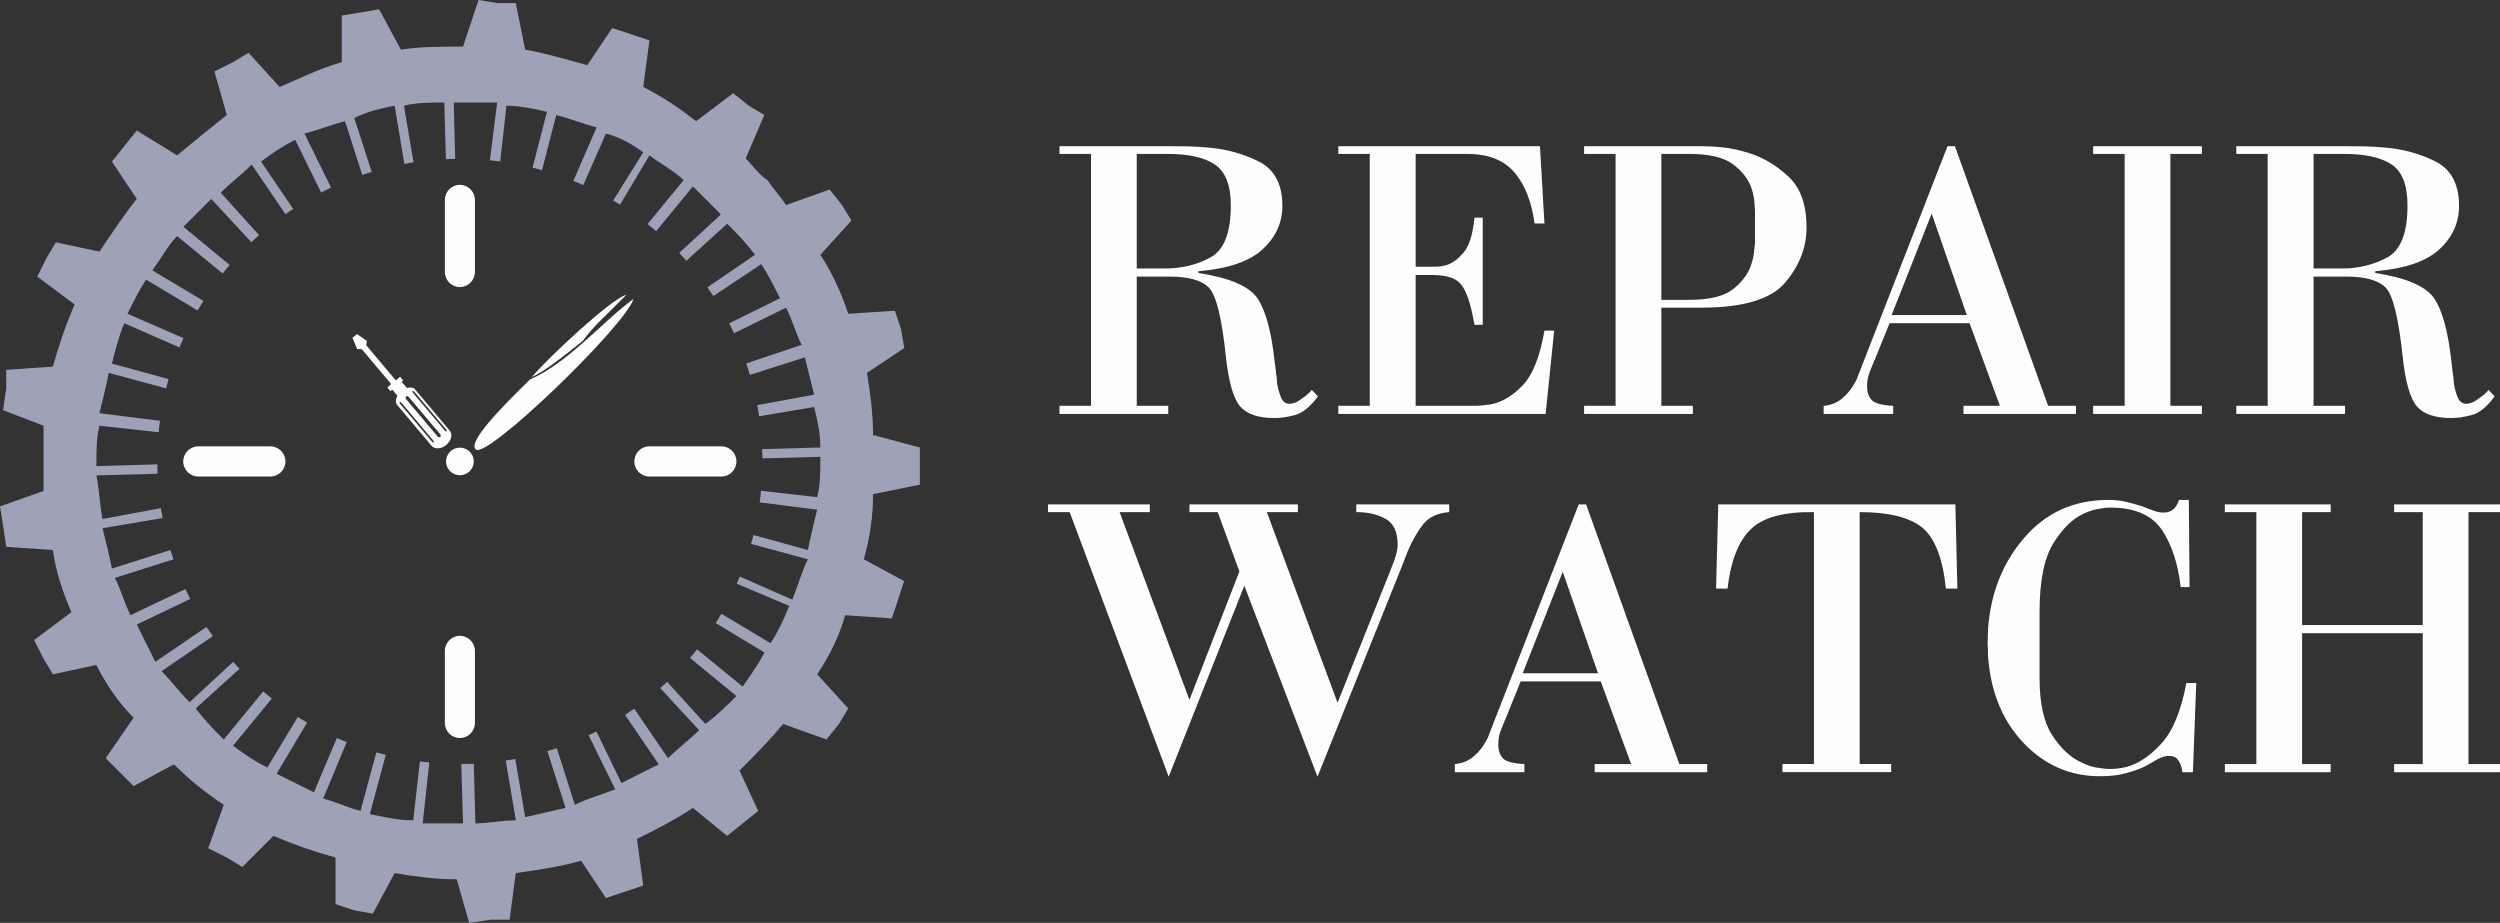 <?xml version="1.0" encoding="UTF-8"?>
<!DOCTYPE svg PUBLIC "-//W3C//DTD SVG 1.1//EN" "http://www.w3.org/Graphics/SVG/1.1/DTD/svg11.dtd">
<!-- Creator: CorelDRAW X8 -->
<svg xmlns="http://www.w3.org/2000/svg" xml:space="preserve" width="100%" height="100%" version="1.1" style="shape-rendering:geometricPrecision; text-rendering:geometricPrecision; image-rendering:optimizeQuality; fill-rule:evenodd; clip-rule:evenodd"
viewBox="0 0 17218 6356"
 xmlns:xlink="http://www.w3.org/1999/xlink">
 <rect x="0" y="0" width="17218" height="6356" fill="#333333" stroke="none"/>
 <defs>
  <style type="text/css">
   <![CDATA[
    .fil1 {fill:#FEFEFE;fill-rule:nonzero}
    .fil0 {fill:#9DA2B6;fill-rule:nonzero}
   ]]>
  </style>
 </defs>
 <g id="Слой_x0020_1">
  <path class="fil0" d="M1582 1825l-319 -263c64,-64 128,-128 192,-192l276 298c18,-17 35,-33 53,-49l-264 -292c64,-64 149,-129 214,-193l0 0 232 341c18,-13 35,-24 53,-36l-221 -326c85,-64 150,-107 235,-150l179 363c22,-12 45,-23 68,-34l-183 -372c86,-21 193,-64 278,-85l1 0 119 370c22,-8 43,-14 65,-21l-120 -371c85,-43 171,-64 278,-85l0 0 67 401c21,-4 42,-8 63,-11l-66 -390c86,-22 193,-22 278,-22l0 0 11 390c21,-1 43,-1 64,-2l-10 -388c107,0 192,0 299,0l-50 398c24,2 48,5 71,8l43 -384c86,0 193,21 278,42l1 0 -99 385c22,5 43,11 65,17l98 -380c85,21 192,64 278,85l0 0 -160 369c23,9 46,19 68,29l156 -355c86,22 171,65 257,129l0 0 -207 332c16,9 32,19 47,29l203 -340c85,64 171,107 235,171l0 0 -248 302c20,16 40,33 59,49l253 -308c65,64 129,128 193,193l0 0 -287 265c16,18 33,35 49,54l281 -255 0 0c64,64 128,128 192,214l-328 224c14,20 28,40 41,60l330 -220c43,64 86,150 129,235l-350 173c12,22 23,45 33,68l359 -176c43,85 65,171 107,256l0 0 -382 128c9,26 18,52 26,79l378 -121 0 0c21,86 43,171 64,257l-392 72c5,25 9,51 13,77l379 -64c21,86 43,172 43,279l0 0 -401 11c1,21 2,43 2,64l399 -11c0,107 0,193 -22,278l-387 -44c-2,27 -5,54 -9,80l396 50c-21,85 -42,171 -64,278l0 0 -375 -103c-5,20 -10,41 -16,61l391 106c-43,86 -64,171 -107,278l-362 -159c-7,16 -14,33 -21,49l362 153c-43,107 -86,193 -129,257l0 0 -339 -203c-12,22 -25,43 -39,64l336 203c-43,86 -107,171 -150,235l-314 -257c-16,20 -32,40 -49,59l320 263c-64,64 -128,128 -214,192l0 0 -263 -290c-16,15 -32,29 -48,43l268 290c-64,64 -150,128 -214,193l0 0 -233 -341c-21,15 -42,29 -63,43l232 340c-86,43 -171,86 -257,129l-172 -355c-18,9 -36,18 -54,26l183 372c-107,42 -192,64 -278,107l0 0 -124 -390c-21,7 -43,14 -65,20l125 391c-86,21 -193,43 -278,64l0 0 -68 -401c-22,4 -44,8 -66,11l70 412c-107,0 -193,21 -279,21l0 0 -11 -411c-28,1 -57,2 -86,2l12 409c-86,0 -193,0 -278,0l46 -420c-22,-2 -44,-4 -65,-7l-46 406c-107,0 -192,-22 -299,-43l0 0 110 -408c-21,-6 -43,-11 -65,-17l-109 403c-86,-21 -172,-64 -257,-85l0 0 162 -389c-23,-9 -45,-18 -68,-28l-158 374c-86,-43 -172,-86 -257,-128l0 0 210 -352c-22,-13 -43,-26 -64,-39l-210 348c-86,-43 -150,-86 -236,-150l267 -325c-20,-16 -39,-32 -59,-49l-272 331c-64,-64 -128,-128 -193,-214l0 0 302 -273c-15,-15 -29,-31 -44,-48l-300 278 0 0c-65,-64 -129,-149 -193,-214l353 -241c-15,-21 -30,-42 -44,-63l-352 240c-43,-85 -85,-171 -128,-257l369 -176c-12,-22 -23,-45 -34,-68l-378 180c-43,-85 -64,-171 -107,-256l0 -1 403 -128c-8,-21 -14,-43 -21,-64l-404 128 1 0c-22,-107 -43,-192 -65,-278l414 -70c-4,-22 -8,-45 -12,-68l-402 74c-21,-107 -21,-193 -42,-300l421 -11c-1,-22 -1,-43 -1,-65l-420 12c0,-107 0,-193 21,-278l408 45c2,-26 5,-52 9,-79l-417 -52c21,-85 43,-171 64,-278l0 0 395 107c6,-21 11,-42 17,-64l-390 -107c21,-86 42,-171 85,-278l380 167c9,-22 18,-43 28,-64l-386 -168c42,-85 85,-171 128,-235l0 0 355 212c13,-22 26,-44 40,-66l-352 -210c64,-86 107,-171 171,-236l0 0 314 258c15,-20 32,-40 48,-59zm-362 -755l0 0 -278 -171 -86 107 -85 107 171 257c-86,107 -171,235 -257,363l-300 -64 -64 107 -64 129 257 192c-65,150 -107,278 -150,428l-321 22 0 128 -22 150 279 107c0,150 0,299 0,449l-300 107 21 129 22 149 321 22c21,150 64,278 128,428l-257 192 65 129 64 107 299 -64c65,128 150,256 257,363l-192 279 85 85 107 107 278 -150c107,107 214,193 343,279l-107 299 128 64 107 65 214 -214c150,64 278,107 428,149l0 321 129 43 128 22 150 -279c128,22 278,43 428,43l85 300 150 -22 129 0 42 -321c150,-21 300,-42 450,-85l171 257 128 -43 129 -43 -43 -321c128,-64 257,-128 385,-214l236 193 107 -86 107 -86 -129 -278 0 0c107,-107 214,-214 300,-321l299 107 86 -107 64 -107 -214 -235c86,-129 150,-257 193,-407l321 22 43 -129 42 -128 -278 -150c43,-150 64,-300 64,-449l322 -65 0 -128 0 -128 -322 -86c0,-150 -21,-300 -42,-428l257 -171 -22 -129 -43 -128 -321 21c-42,-128 -107,-278 -192,-406l214 -236 -65 -107 -85 -107 -300 107c-43,-64 -85,-107 -128,-171 -64,-43 -107,-107 -150,-150l128 -299 -107 -64 -107 -86 -256 193c-107,-86 -236,-172 -364,-236l43 -321 -129 -43 -128 -42 -171 256c-150,-42 -300,-85 -428,-107l-65 -321 -128 0 -128 -21 -107 321c-150,0 -300,0 -428,21l-150 -278 -129 22 -128 21 0 321c-150,43 -278,107 -428,171l-214 -235 -107 64 -128 64 85 300c-107,85 -214,171 -342,278l0 0z"/>
  <path class="fil1" d="M7829 2795l217 0 0 56 -749 0 0 -56 217 0 0 -1735 -217 0 0 -53 763 0c38,0 77,0 118,1 42,1 84,3 127,7 131,9 252,41 362,96 110,54 165,157 165,307 0,116 -46,216 -137,300 -91,83 -238,133 -441,150l0 12c214,33 350,92 406,174 56,83 96,226 118,431 2,15 4,30 6,45 2,15 4,31 5,48 2,9 4,19 5,30 1,10 1,20 1,29 6,36 15,69 27,99 12,30 32,45 60,45 10,0 19,-2 29,-5 9,-2 18,-7 28,-12 9,-6 19,-12 29,-20 11,-7 20,-15 30,-22 7,-6 14,-12 21,-19 6,-6 12,-12 15,-18l43 45c-53,71 -105,114 -157,128 -51,14 -99,21 -142,21 -112,0 -192,-27 -238,-81 -46,-55 -78,-168 -97,-341 -28,-270 -68,-430 -120,-479 -51,-49 -140,-73 -266,-73l-228 0 0 890zm-3466 -736c-212,154 -449,440 -712,554 -200,195 -429,429 -375,481 64,83 1030,-848 1087,-1035zm-349 288c83,-112 173,-186 300,-317 -105,27 -549,443 -651,567 82,-35 229,-151 351,-250zm-1261 422c2,-3 8,0 13,6l217 258c4,5 7,11 4,14 -3,2 -8,-1 -13,-7l-217 -257c-5,-6 -7,-12 -4,-14zm44 -38c6,-5 13,-3 18,3l217 257c5,6 5,13 0,18 -6,5 -13,3 -18,-3l-217 -257c-5,-6 -5,-13 0,-18zm45 -38c3,-2 8,1 13,7l217 257c5,6 7,12 4,14 -3,3 -8,0 -13,-6l-217 -258c-5,-5 -7,-11 -4,-14zm-350 -288l202 240 -26 24 21 25 13 -10 35 41c-11,21 -14,42 -5,59 1,2 1,2 2,3l238 283 0 0 1 1c21,25 66,22 101,-7 34,-29 45,-73 24,-98l-2 -2 -233 -277c-2,-2 -5,-6 -7,-9 -14,-11 -32,-11 -53,-6l-37 -42 11 -9 -21 -26 -30 25 -204 -243 5 -29 -68 -47 -32 26 33 77 32 1zm675 678c53,0 96,42 96,95 0,53 -43,95 -96,95 -52,0 -95,-42 -95,-95 0,-53 43,-95 95,-95zm-1201 95l0 0c0,57 -47,104 -104,104l-496 0c-57,0 -104,-47 -104,-104l0 0c0,-57 47,-104 104,-104l496 0c57,0 104,47 104,104zm3106 0l0 0c0,57 -46,104 -103,104l-497 0c-57,0 -103,-47 -103,-104l0 0c0,-57 46,-104 103,-104l497 0c57,0 103,47 103,104zm-1905 1201l0 0c57,0 104,47 104,104l0 496c0,57 -47,104 -104,104l0 0c-57,0 -103,-47 -103,-104l0 -496c0,-57 46,-104 103,-104zm0 -3106l0 0c57,0 104,47 104,104l0 496c0,57 -47,104 -104,104l0 0c-57,0 -103,-47 -103,-104l0 -496c0,-57 46,-104 103,-104zm4662 576l197 0c115,0 219,-26 311,-76 93,-51 140,-170 140,-358 0,-139 -37,-233 -110,-282 -73,-49 -181,-73 -324,-73l-214 0 0 789zm1605 946l0 -1735 -217 0 0 -53 1389 0 31 532 -68 0c-20,-150 -67,-268 -139,-352 -73,-85 -181,-127 -325,-127l-355 0 0 777 101 0c17,0 34,0 52,-1 18,-1 37,-4 58,-10 43,-13 83,-43 121,-89 38,-46 62,-125 73,-238l57 0 0 738 -57 0c0,-4 0,-8 -1,-12 -1,-5 -3,-9 -4,-13 -21,-120 -49,-203 -84,-249 -34,-46 -100,-69 -198,-69l-118 0 0 901 402 0c19,0 38,-1 58,-3 20,-2 40,-5 61,-8 75,-15 147,-58 215,-129 69,-70 119,-196 151,-378l67 0 -59 574 -1428 0 0 -56 217 0zm1693 0l0 -1735 -217 0 0 -53 811 0c39,0 87,2 144,8 56,6 114,18 174,37 100,30 192,84 276,162 85,77 127,195 127,353 0,137 -49,263 -147,379 -97,115 -290,173 -577,173l-276 0 0 676 217 0 0 56 -749 0 0 -56 217 0zm315 -730l194 0c137,0 237,-24 299,-73 62,-49 103,-103 124,-163 9,-26 16,-53 20,-80 3,-28 6,-52 8,-72 0,-17 0,-34 0,-51 0,-17 0,-35 0,-53 0,-6 0,-12 0,-17 0,-6 0,-12 0,-17 0,-11 0,-23 0,-34 0,-11 0,-23 0,-34 0,-20 -1,-48 -4,-81 -3,-34 -11,-69 -24,-105 -21,-56 -63,-108 -125,-155 -63,-46 -162,-70 -298,-70l-194 0 0 1005zm2332 730l-209 -569 -551 0 -102 251c-4,7 -7,16 -11,25 -4,9 -8,19 -11,28 -8,17 -15,37 -22,59 -6,23 -9,47 -9,73 0,38 10,68 31,92 20,23 70,37 149,41l0 56 -479 0 0 -56c51,-4 94,-22 131,-54 37,-32 64,-66 83,-104 4,-6 7,-11 10,-17 3,-5 5,-11 7,-17l622 -1596 51 0 642 1788 192 0 0 56 -775 0 0 -56 251 0zm-228 -625l-242 -699 -276 699 518 0zm1087 625l0 -1735 -217 0 0 -53 749 0 0 53 -217 0 0 1735 217 0 0 56 -749 0 0 -56 217 0zm1301 0l217 0 0 56 -749 0 0 -56 216 0 0 -1735 -216 0 0 -53 763 0c37,0 77,0 118,1 41,1 83,3 127,7 131,9 252,41 362,96 109,54 164,157 164,307 0,116 -45,216 -136,300 -91,83 -238,133 -441,150l0 12c214,33 349,92 405,174 57,83 96,226 119,431 2,15 4,30 5,45 2,15 4,31 6,48 2,9 3,19 4,30 1,10 2,20 2,29 5,36 14,69 26,99 13,30 33,45 61,45 9,0 19,-2 28,-5 10,-2 19,-7 28,-12 10,-6 20,-12 30,-20 10,-7 20,-15 29,-22 8,-6 15,-12 22,-19 6,-6 11,-12 15,-18l42 45c-52,71 -104,114 -156,128 -52,14 -99,21 -142,21 -113,0 -192,-27 -238,-81 -46,-55 -79,-168 -97,-341 -29,-270 -68,-430 -120,-479 -52,-49 -140,-73 -266,-73l-228 0 0 890zm0 -946l197 0c114,0 218,-26 311,-76 93,-51 139,-170 139,-358 0,-139 -36,-233 -109,-282 -74,-49 -182,-73 -324,-73l-214 0 0 789zm-8716 1625l701 0 0 53 -208 0 481 1293 344 -884 -149 -409 -195 0 0 -53 747 0 0 53 -214 0 487 1313 366 -916c17,-41 29,-75 37,-102 7,-28 11,-51 11,-69 0,-89 -27,-148 -82,-179 -54,-31 -122,-47 -203,-47l0 -53 640 0 0 53c-79,6 -138,33 -178,82 -39,49 -75,111 -107,186 -5,13 -11,27 -17,43 -5,16 -12,33 -19,50l-586 1461 -504 -1315 -521 1315 -682 -1822 -149 0 0 -53zm4016 1788l-209 -569 -552 0 -101 251c-4,7 -7,16 -11,25 -4,9 -8,19 -11,28 -8,17 -15,37 -22,59 -6,23 -9,47 -9,74 0,37 10,68 31,91 20,24 70,37 149,41l0 56 -479 0 0 -56c51,-4 94,-22 131,-54 37,-31 64,-66 83,-104 4,-5 7,-11 10,-17 3,-5 5,-11 7,-17l622 -1596 51 0 642 1788 192 0 0 56 -775 0 0 -56 251 0zm-228 -625l-243 -699 -276 699 519 0zm1487 625l0 -1735c-207,-3 -352,36 -437,120 -84,83 -137,219 -158,407l-79 0 15 -580 1633 0 14 580 -79 0c-22,-212 -78,-353 -166,-423 -88,-69 -231,-104 -428,-104l0 1735 217 0 0 56 -749 0 0 -56 217 0zm2565 -558l68 0 -23 614 -73 0c0,-5 -1,-13 -3,-22 -2,-10 -5,-19 -8,-28 -6,-17 -15,-32 -27,-44 -12,-12 -30,-18 -52,-18 -19,0 -38,4 -58,12 -20,9 -40,20 -61,33 -9,5 -20,12 -33,19 -14,8 -29,15 -48,23 -32,13 -71,25 -117,37 -46,11 -99,16 -159,16 -207,0 -383,-77 -528,-230 -146,-154 -227,-354 -244,-600 0,-15 0,-30 -1,-45 -1,-15 -2,-30 -2,-45 0,-15 1,-30 2,-45 1,-15 1,-31 1,-46 17,-249 101,-460 251,-633 150,-173 342,-259 577,-259 47,0 89,4 127,14 37,9 71,19 101,28 30,11 57,22 82,31 24,9 46,14 65,14 7,0 16,0 25,-1 9,-1 20,-5 31,-10 11,-6 22,-14 31,-26 9,-11 18,-28 25,-50l68 0 5 600 -61 0c-19,-164 -63,-296 -131,-396 -69,-100 -186,-151 -351,-151 -26,0 -55,3 -86,9 -31,5 -63,16 -97,31 -77,34 -147,102 -211,204 -64,102 -96,260 -96,474l0 457c0,172 29,303 86,391 57,88 121,149 190,183 39,21 77,34 114,41 37,6 68,10 94,10 17,0 35,-1 52,-3 18,-2 37,-5 55,-9 87,-22 169,-76 248,-163 79,-86 136,-225 172,-417zm797 -343l0 901 197 0 0 56 -729 0 0 -56 217 0 0 -1735 -217 0 0 -53 729 0 0 53 -197 0 0 778 831 0 0 -778 -197 0 0 -53 729 0 0 53 -217 0 0 1735 217 0 0 56 -729 0 0 -56 197 0 0 -901 -831 0z"/>
 </g>
</svg>
